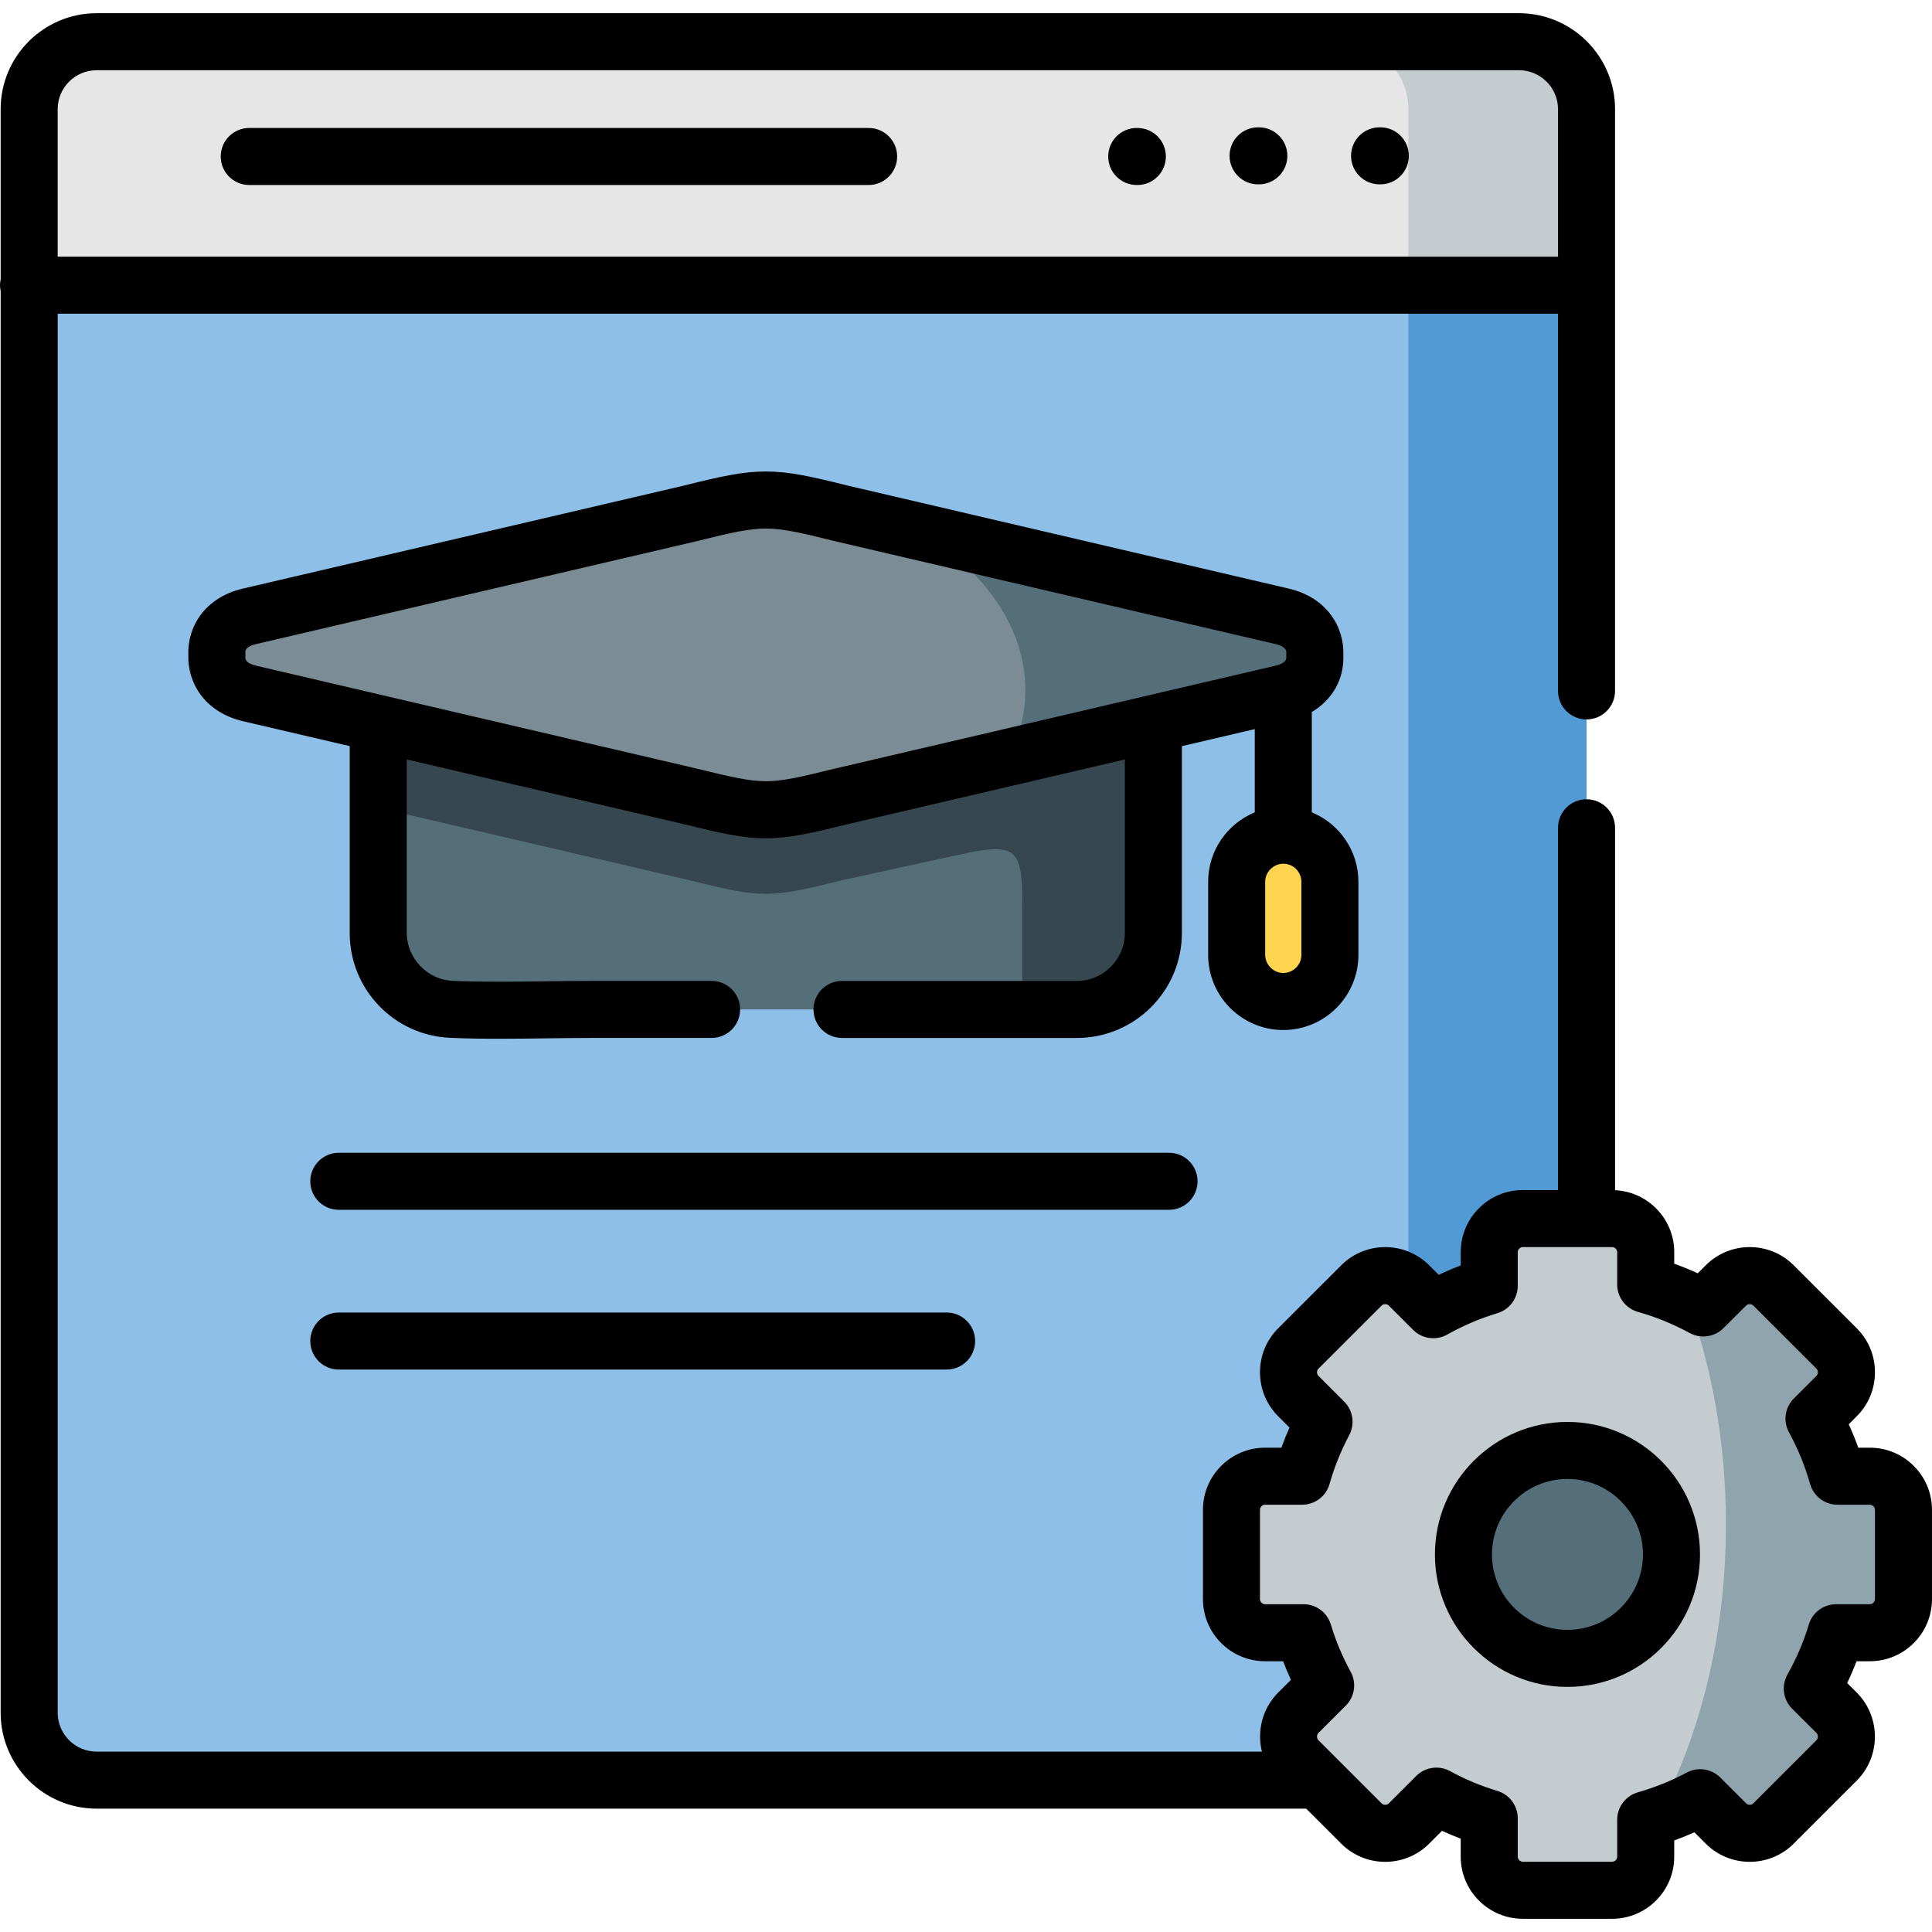 <?xml version="1.0" encoding="iso-8859-1"?>
<!-- Generator: Adobe Illustrator 23.0.3, SVG Export Plug-In . SVG Version: 6.00 Build 0)  -->
<svg version="1.1" id="Capa_1" xmlns="http://www.w3.org/2000/svg" xmlns:xlink="http://www.w3.org/1999/xlink" x="0px" y="0px"
	 viewBox="0 0 512 512" style="enable-background:new 0 0 512 512;" xml:space="preserve">
<g>
	<path style="fill-rule:evenodd;clip-rule:evenodd;fill:#8EBFE8;" d="M83.754,471.753h178.295h140.495
		c9.848,0,17.903-8.051,17.903-17.867V28.923c0-9.844-8.055-17.867-17.903-17.867H25.603c-9.848,0-17.875,8.051-17.875,17.867
		v424.963c0,9.815,8.055,17.867,17.875,17.867H83.754z"/>
	<path style="fill-rule:evenodd;clip-rule:evenodd;fill:#546E7A;" d="M120.529,267.508h36.035h49.27h79.555
		c0.342,0,0.683-0.028,1.025-0.028c10.674-0.541,19.241-9.445,19.241-20.257V179.71l-105.201-31.495l-100.22,30.812v68.196
		c0,10.84,8.624,19.773,19.355,20.257C119.902,267.48,120.215,267.508,120.529,267.508L120.529,267.508z"/>
	<path style="fill-rule:evenodd;clip-rule:evenodd;fill:#FFD54F;" d="M340.083,221.337c-6.774,0-12.325,5.548-12.325,12.347v19.375
		c0,6.8,5.55,12.347,12.325,12.347c6.803,0,12.353-5.548,12.353-12.347v-19.375C352.436,226.885,346.886,221.337,340.083,221.337
		L340.083,221.337z"/>
	<path style="fill-rule:evenodd;clip-rule:evenodd;fill:#7C8C94;" d="M202.958,132.511c-5.266,0-10.503,1.166-20.095,3.556
		l-116.7,27.255c-6.433,1.479-8.994,5.889-8.681,10.214c-0.313,4.353,2.249,8.734,8.681,10.242l116.7,27.255
		c9.592,2.361,14.829,3.556,20.095,3.556c5.237,0,10.475-1.195,20.067-3.556l116.7-27.255c6.433-1.508,8.994-5.889,8.71-10.242
		c0.285-4.324-2.277-8.734-8.71-10.214l-116.7-27.255C213.433,133.678,208.196,132.511,202.958,132.511L202.958,132.511z"/>
	<path style="fill-rule:evenodd;clip-rule:evenodd;fill:#546E7A;" d="M244.458,141.075c16.879,10.754,27.268,25.492,27.268,41.765
		c0,1.565-0.085,3.101-0.285,4.609c-0.541,4.581-1.935,8.99-4.042,13.201l27.069-6.316l45.257-10.555
		c0.569-0.142,1.11-0.285,1.594-0.455c5.266-1.821,7.4-5.832,7.116-9.787c0.285-4.324-2.277-8.734-8.71-10.214L244.458,141.075z"/>
	<path style="fill-rule:evenodd;clip-rule:evenodd;fill:#37474F;" d="M100.234,214.078l66.576,15.477l16.053,3.755
		c19.184,4.751,21.006,4.751,40.162,0l16.509-3.613l14.858-3.243c16.253-3.556,16.537-1.138,16.537,16.188v24.866h14.459
		c0.342,0,0.683-0.028,1.025-0.028c10.674-0.541,19.241-9.445,19.241-20.257v-32.462v-22.618c-3.273,0.854-6.689,1.735-10.218,2.703
		l-72.411,15.818c-19.156,4.751-20.978,4.751-40.162,0l-82.629-19.204V214.078z"/>
	<path style="fill-rule:evenodd;clip-rule:evenodd;fill:#E6E6E6;" d="M7.728,75.582h412.719V28.923
		c0-9.844-8.055-17.867-17.903-17.867H25.603c-9.848,0-17.875,8.051-17.875,17.867V75.582z"/>
	<path style="fill-rule:evenodd;clip-rule:evenodd;fill:#C4CCCF;" d="M373.226,75.582h47.221V28.923
		c0-9.844-8.055-17.867-17.903-17.867h-47.221c9.848,0,17.903,8.023,17.903,17.867V75.582z"/>
	<path style="fill-rule:evenodd;clip-rule:evenodd;fill:#519AD6;" d="M420.447,75.582h-47.221v264.901
		c0.057,0.057,0.114,0.114,0.171,0.171l6.433,6.43c4.668-2.617,9.621-4.751,14.829-6.316v-8.933c0-4.893,4.013-8.905,8.909-8.905
		h16.879V75.582z"/>
	<path style="fill-rule:evenodd;clip-rule:evenodd;fill:#C4CCCF;" d="M360.788,340.654l-16.736,16.729
		c-3.444,3.443-3.444,9.133,0,12.575l6.831,6.828c-2.419,4.552-4.383,9.389-5.807,14.424h-9.82c-4.896,0-8.909,4.012-8.909,8.905
		v23.671c0,4.893,4.013,8.905,8.909,8.905h10.19c1.48,4.893,3.444,9.559,5.863,13.969l-7.258,7.255
		c-3.444,3.471-3.444,9.133,0,12.603l16.736,16.729c3.473,3.471,9.137,3.471,12.609,0l7.258-7.255
		c4.412,2.418,9.108,4.381,14.004,5.861v10.185c0,4.893,4.013,8.905,8.909,8.905h23.653c4.896,0,8.909-4.012,8.909-8.905v-9.787
		c5.066-1.451,9.905-3.414,14.431-5.832l6.831,6.828c3.473,3.471,9.137,3.471,12.609,0l16.736-16.729
		c3.444-3.471,3.444-9.133,0-12.603l-6.461-6.43c2.619-4.637,4.753-9.616,6.319-14.794h8.937c4.896,0,8.909-4.012,8.909-8.905
		v-23.671c0-4.893-4.013-8.905-8.909-8.905h-8.567c-1.509-5.349-3.615-10.47-6.233-15.249l6.006-6.003
		c3.444-3.443,3.444-9.133,0-12.575l-16.736-16.729c-3.473-3.471-9.137-3.471-12.609,0l-6.006,5.975
		c-4.782-2.617-9.905-4.723-15.256-6.231v-8.564c0-4.893-4.013-8.905-8.909-8.905h-23.653c-4.896,0-8.909,4.012-8.909,8.905v8.933
		c-5.209,1.565-10.161,3.699-14.829,6.316l-6.433-6.43C369.925,337.183,364.26,337.183,360.788,340.654L360.788,340.654z"/>
	<path style="fill-rule:evenodd;clip-rule:evenodd;fill:#90A4AE;" d="M457.393,340.654l-6.006,5.975
		c-1.395-0.74-2.789-1.479-4.241-2.134c6.518,17.639,10.247,37.924,10.247,59.49c0,29.304-6.86,56.189-18.273,77.328
		c3.985-1.309,7.799-2.93,11.442-4.893l6.831,6.828c3.473,3.471,9.137,3.471,12.609,0l16.736-16.729
		c3.444-3.471,3.444-9.133,0-12.603l-6.461-6.43c2.619-4.637,4.753-9.616,6.319-14.794h8.937c4.896,0,8.909-4.012,8.909-8.905
		v-23.671c0-4.893-4.013-8.905-8.909-8.905h-8.567c-1.509-5.349-3.615-10.47-6.233-15.249l6.006-6.003
		c3.444-3.443,3.444-9.133,0-12.575l-16.736-16.729C466.529,337.183,460.865,337.183,457.393,340.654L457.393,340.654z"/>
	<path style="fill-rule:evenodd;clip-rule:evenodd;fill:#546E7A;" d="M415.381,439.491c15.199,0,27.581-12.376,27.581-27.54
		c0-15.192-12.382-27.568-27.581-27.568c-15.171,0-27.553,12.376-27.553,27.568C387.828,427.115,400.21,439.491,415.381,439.491
		L415.381,439.491z"/>
	<g>
		<path d="M320.173,233.685v19.374c0,10.976,8.932,19.905,19.91,19.905s19.91-8.929,19.91-19.905v-19.374
			c0-8.302-5.113-15.424-12.353-18.406v-26.59c5.483-3.248,8.615-8.732,8.361-15.165c0.244-7.102-4.117-15.16-14.558-17.56
			l-116.645-27.242c-10.28-2.561-15.794-3.768-21.84-3.768c-6.071,0-11.589,1.207-21.868,3.768L64.47,155.958
			c-10.493,2.414-14.832,10.47-14.555,17.581c-0.271,7.091,4.059,15.145,14.53,17.599l28.232,6.593v49.491
			c0,14.921,11.672,27.135,26.568,27.806c4.223,0.193,8.589,0.256,12.987,0.256c4.169,0,8.367-0.057,12.495-0.111
			c4.115-0.056,8.002-0.108,11.836-0.108h32.021c4.174,0,7.557-3.383,7.557-7.557s-3.383-7.557-7.557-7.557h-32.021
			c-3.936,0-8.055,0.055-12.039,0.108c-8.264,0.11-16.811,0.226-24.594-0.13c-6.693-0.301-12.138-6.002-12.138-12.707v-45.961
			l73.265,17.111c9.794,2.412,15.64,3.775,21.902,3.775c6.234,0,12.079-1.364,21.786-3.754l73.353-17.132v45.962
			c0,7.018-5.701,12.729-12.709,12.729h-62.249c-4.174,0-7.557,3.383-7.557,7.557s3.383,7.557,7.557,7.557h62.249
			c15.342,0,27.824-12.489,27.824-27.842v-49.492l19.314-4.511v22.059C325.286,218.261,320.173,225.383,320.173,233.685z
			 M344.879,253.059c0,2.642-2.151,4.791-4.796,4.791c-2.599,0-4.796-2.194-4.796-4.791v-19.374c0-2.597,2.196-4.791,4.796-4.791
			c2.644,0,4.796,2.149,4.796,4.791V253.059z M221.218,203.696c-9.425,2.321-14.001,3.338-18.26,3.338
			c-4.285,0-8.863-1.017-18.376-3.36L67.888,176.421c-2.986-0.7-2.897-1.935-2.868-2.341c0.026-0.362,0.026-0.726,0-1.09
			c-0.029-0.401-0.118-1.623,2.863-2.307l116.7-27.255c0.036-0.009,0.072-0.018,0.108-0.026c9.091-2.265,13.857-3.333,18.268-3.333
			c4.385,0,9.148,1.068,18.239,3.333c0.036,0.009,0.072,0.018,0.108,0.026l116.725,27.261c2.972,0.683,2.889,1.939,2.863,2.352
			c-0.022,0.329-0.022,0.66,0,0.989c0.03,0.462,0.11,1.687-2.888,2.389L221.218,203.696z"/>
		<path d="M89.788,347.834c-4.174,0-7.557,3.383-7.557,7.557c0,4.174,3.383,7.557,7.557,7.557h161.075
			c4.174,0,7.557-3.383,7.557-7.557c0-4.174-3.383-7.557-7.557-7.557H89.788z"/>
		<path d="M317.367,313.057c0-4.174-3.384-7.557-7.557-7.557H89.788c-4.174,0-7.557,3.383-7.557,7.557
			c0,4.174,3.383,7.557,7.557,7.557H309.81C313.984,320.614,317.367,317.231,317.367,313.057z"/>
		<path d="M495.534,383.653h-3.063c-0.76-2.101-1.607-4.172-2.538-6.203l2.148-2.148c3.094-3.092,4.798-7.223,4.798-11.632
			c0-4.409-1.704-8.54-4.798-11.633l-16.736-16.728c-6.422-6.42-16.873-6.418-23.282-0.014l-2.151,2.141
			c-2.038-0.934-4.115-1.784-6.224-2.545v-3.058c0-8.813-6.968-16.009-15.683-16.421V219.37c0-4.174-3.383-7.557-7.557-7.557
			c-4.174,0-7.557,3.383-7.557,7.557v96.003h-9.322c-9.079,0-16.466,7.384-16.466,16.461v3.527
			c-1.966,0.748-3.912,1.576-5.829,2.481l-2.534-2.532c-6.421-6.418-16.871-6.419-23.294-0.001l-16.736,16.73
			c-3.094,3.092-4.798,7.223-4.798,11.632c0,4.409,1.704,8.54,4.798,11.633l3.021,3.019c-0.782,1.754-1.5,3.533-2.152,5.331h-4.322
			c-9.079,0-16.466,7.385-16.466,16.462v23.671c0,9.077,7.387,16.461,16.466,16.461h4.788c0.634,1.666,1.323,3.308,2.064,4.925
			l-3.422,3.42c-4.189,4.222-5.601,10.185-4.265,15.604H25.603c-5.689,0-10.317-4.625-10.317-10.309V83.139H412.89v99.957
			c0,4.174,3.383,7.557,7.557,7.557c4.174,0,7.557-3.383,7.557-7.557V28.924c0-14.019-11.422-25.424-25.461-25.424H25.603
			C11.58,3.5,0.171,14.904,0.171,28.924v45.068C0.061,74.504,0,75.036,0,75.582c0,0.546,0.061,1.077,0.171,1.59v376.715
			c0,14.018,11.409,25.423,25.432,25.423h320.555l9.287,9.283c6.424,6.419,16.874,6.419,23.294-0.001l3.405-3.403
			c1.624,0.742,3.278,1.433,4.957,2.071v4.778c0,9.077,7.387,16.462,16.466,16.462h23.653c9.079,0,16.466-7.385,16.466-16.462v-4.3
			c1.81-0.659,3.593-1.381,5.345-2.163l3.017,3.017c6.424,6.419,16.874,6.418,23.294,0l16.758-16.751
			c6.36-6.41,6.36-16.84-0.034-23.283l-2.536-2.525c0.896-1.895,1.718-3.826,2.465-5.787h3.535c9.079,0,16.466-7.384,16.466-16.461
			v-23.671C512,391.038,504.613,383.653,495.534,383.653z M25.603,18.613h376.941c5.705,0,10.346,4.625,10.346,10.31v39.101H15.286
			V28.924C15.286,23.238,19.914,18.613,25.603,18.613z M496.885,423.786c0,0.718-0.632,1.347-1.352,1.347h-8.937
			c-3.331,0-6.27,2.181-7.234,5.37c-1.396,4.615-3.302,9.079-5.666,13.266c-1.672,2.961-1.16,6.674,1.25,9.072l6.427,6.397
			c0.517,0.521,0.517,1.436,0.022,1.935l-16.736,16.73c-0.521,0.519-1.403,0.519-1.924,0l-6.831-6.829
			c-2.354-2.353-5.968-2.891-8.905-1.321c-4.079,2.18-8.436,3.941-12.95,5.233c-3.242,0.928-5.477,3.893-5.477,7.265v9.787
			c0,0.718-0.631,1.348-1.351,1.348h-23.653c-0.72,0-1.352-0.631-1.352-1.348v-10.185c0-3.332-2.182-6.271-5.372-7.235
			c-4.395-1.328-8.62-3.095-12.557-5.254c-1.142-0.626-2.391-0.93-3.63-0.93c-1.957,0-3.891,0.76-5.345,2.213l-7.258,7.255
			c-0.521,0.519-1.403,0.52-1.924-0.001l-11.18-11.174c-0.192-0.215-0.395-0.418-0.61-0.61l-4.924-4.922
			c-0.517-0.521-0.517-1.436-0.022-1.936l7.258-7.255c2.376-2.374,2.899-6.034,1.283-8.979c-2.171-3.957-3.939-8.17-5.256-12.523
			c-0.965-3.189-3.903-5.369-7.234-5.369h-10.19c-0.72,0-1.352-0.63-1.352-1.347v-23.671c0-0.718,0.632-1.348,1.352-1.348h9.82
			c3.382,0,6.353-2.247,7.272-5.502c1.256-4.441,3.008-8.792,5.208-12.934c1.56-2.934,1.019-6.542-1.331-8.892l-6.831-6.827
			c-0.32-0.321-0.368-0.728-0.368-0.943c0-0.215,0.048-0.622,0.368-0.942L366.13,346c0.522-0.521,1.404-0.52,1.924,0l6.433,6.429
			c2.394,2.393,6.086,2.902,9.037,1.247c4.266-2.391,8.744-4.299,13.309-5.671c3.195-0.96,5.383-3.901,5.383-7.238v-8.933
			c0-0.718,0.632-1.347,1.352-1.347h23.653c0.72,0,1.351,0.63,1.351,1.347v8.564c0,3.385,2.25,6.356,5.508,7.274
			c4.749,1.339,9.351,3.217,13.678,5.586c2.939,1.607,6.584,1.091,8.958-1.271l6.018-5.987c0.522-0.521,1.404-0.52,1.924,0
			l16.736,16.728c0.32,0.321,0.368,0.728,0.368,0.943c0,0.215-0.048,0.622-0.368,0.942l-6.005,6.003
			c-2.375,2.374-2.899,6.031-1.285,8.976c2.37,4.325,4.249,8.925,5.588,13.67c0.919,3.257,3.89,5.506,7.274,5.506h8.567
			c0.72,0,1.352,0.631,1.352,1.348V423.786z"/>
		<path d="M365.598,48.856h0.199c4.174,0,7.557-3.383,7.557-7.557s-3.384-7.557-7.557-7.557h-0.199
			c-4.174,0-7.557,3.383-7.557,7.557S361.424,48.856,365.598,48.856z"/>
		<path d="M333.406,48.856h0.2c4.174,0,7.557-3.383,7.557-7.557s-3.383-7.557-7.557-7.557h-0.2c-4.174,0-7.557,3.383-7.557,7.557
			S329.232,48.856,333.406,48.856z"/>
		<path d="M301.242,49.027h0.171c4.174,0,7.557-3.383,7.557-7.557s-3.383-7.557-7.557-7.557h-0.171
			c-4.174,0-7.557,3.383-7.557,7.557S297.069,49.027,301.242,49.027z"/>
		<path d="M66.05,49.027h164.148c4.174,0,7.557-3.383,7.557-7.557s-3.383-7.557-7.557-7.557H66.05c-4.174,0-7.557,3.383-7.557,7.557
			S61.876,49.027,66.05,49.027z"/>
		<path d="M415.381,376.826c-19.36,0-35.11,15.757-35.11,35.125c0,19.353,15.75,35.097,35.11,35.097
			c19.375,0,35.138-15.744,35.138-35.097C450.519,392.583,434.756,376.826,415.381,376.826z M415.381,431.934
			c-11.026,0-19.995-8.965-19.995-19.984c0-11.034,8.97-20.011,19.995-20.011c11.041,0,20.024,8.977,20.024,20.011
			C435.404,422.969,426.422,431.934,415.381,431.934z"/>
	</g>
</g>
<g>
</g>
<g>
</g>
<g>
</g>
<g>
</g>
<g>
</g>
<g>
</g>
<g>
</g>
<g>
</g>
<g>
</g>
<g>
</g>
<g>
</g>
<g>
</g>
<g>
</g>
<g>
</g>
<g>
</g>
</svg>
